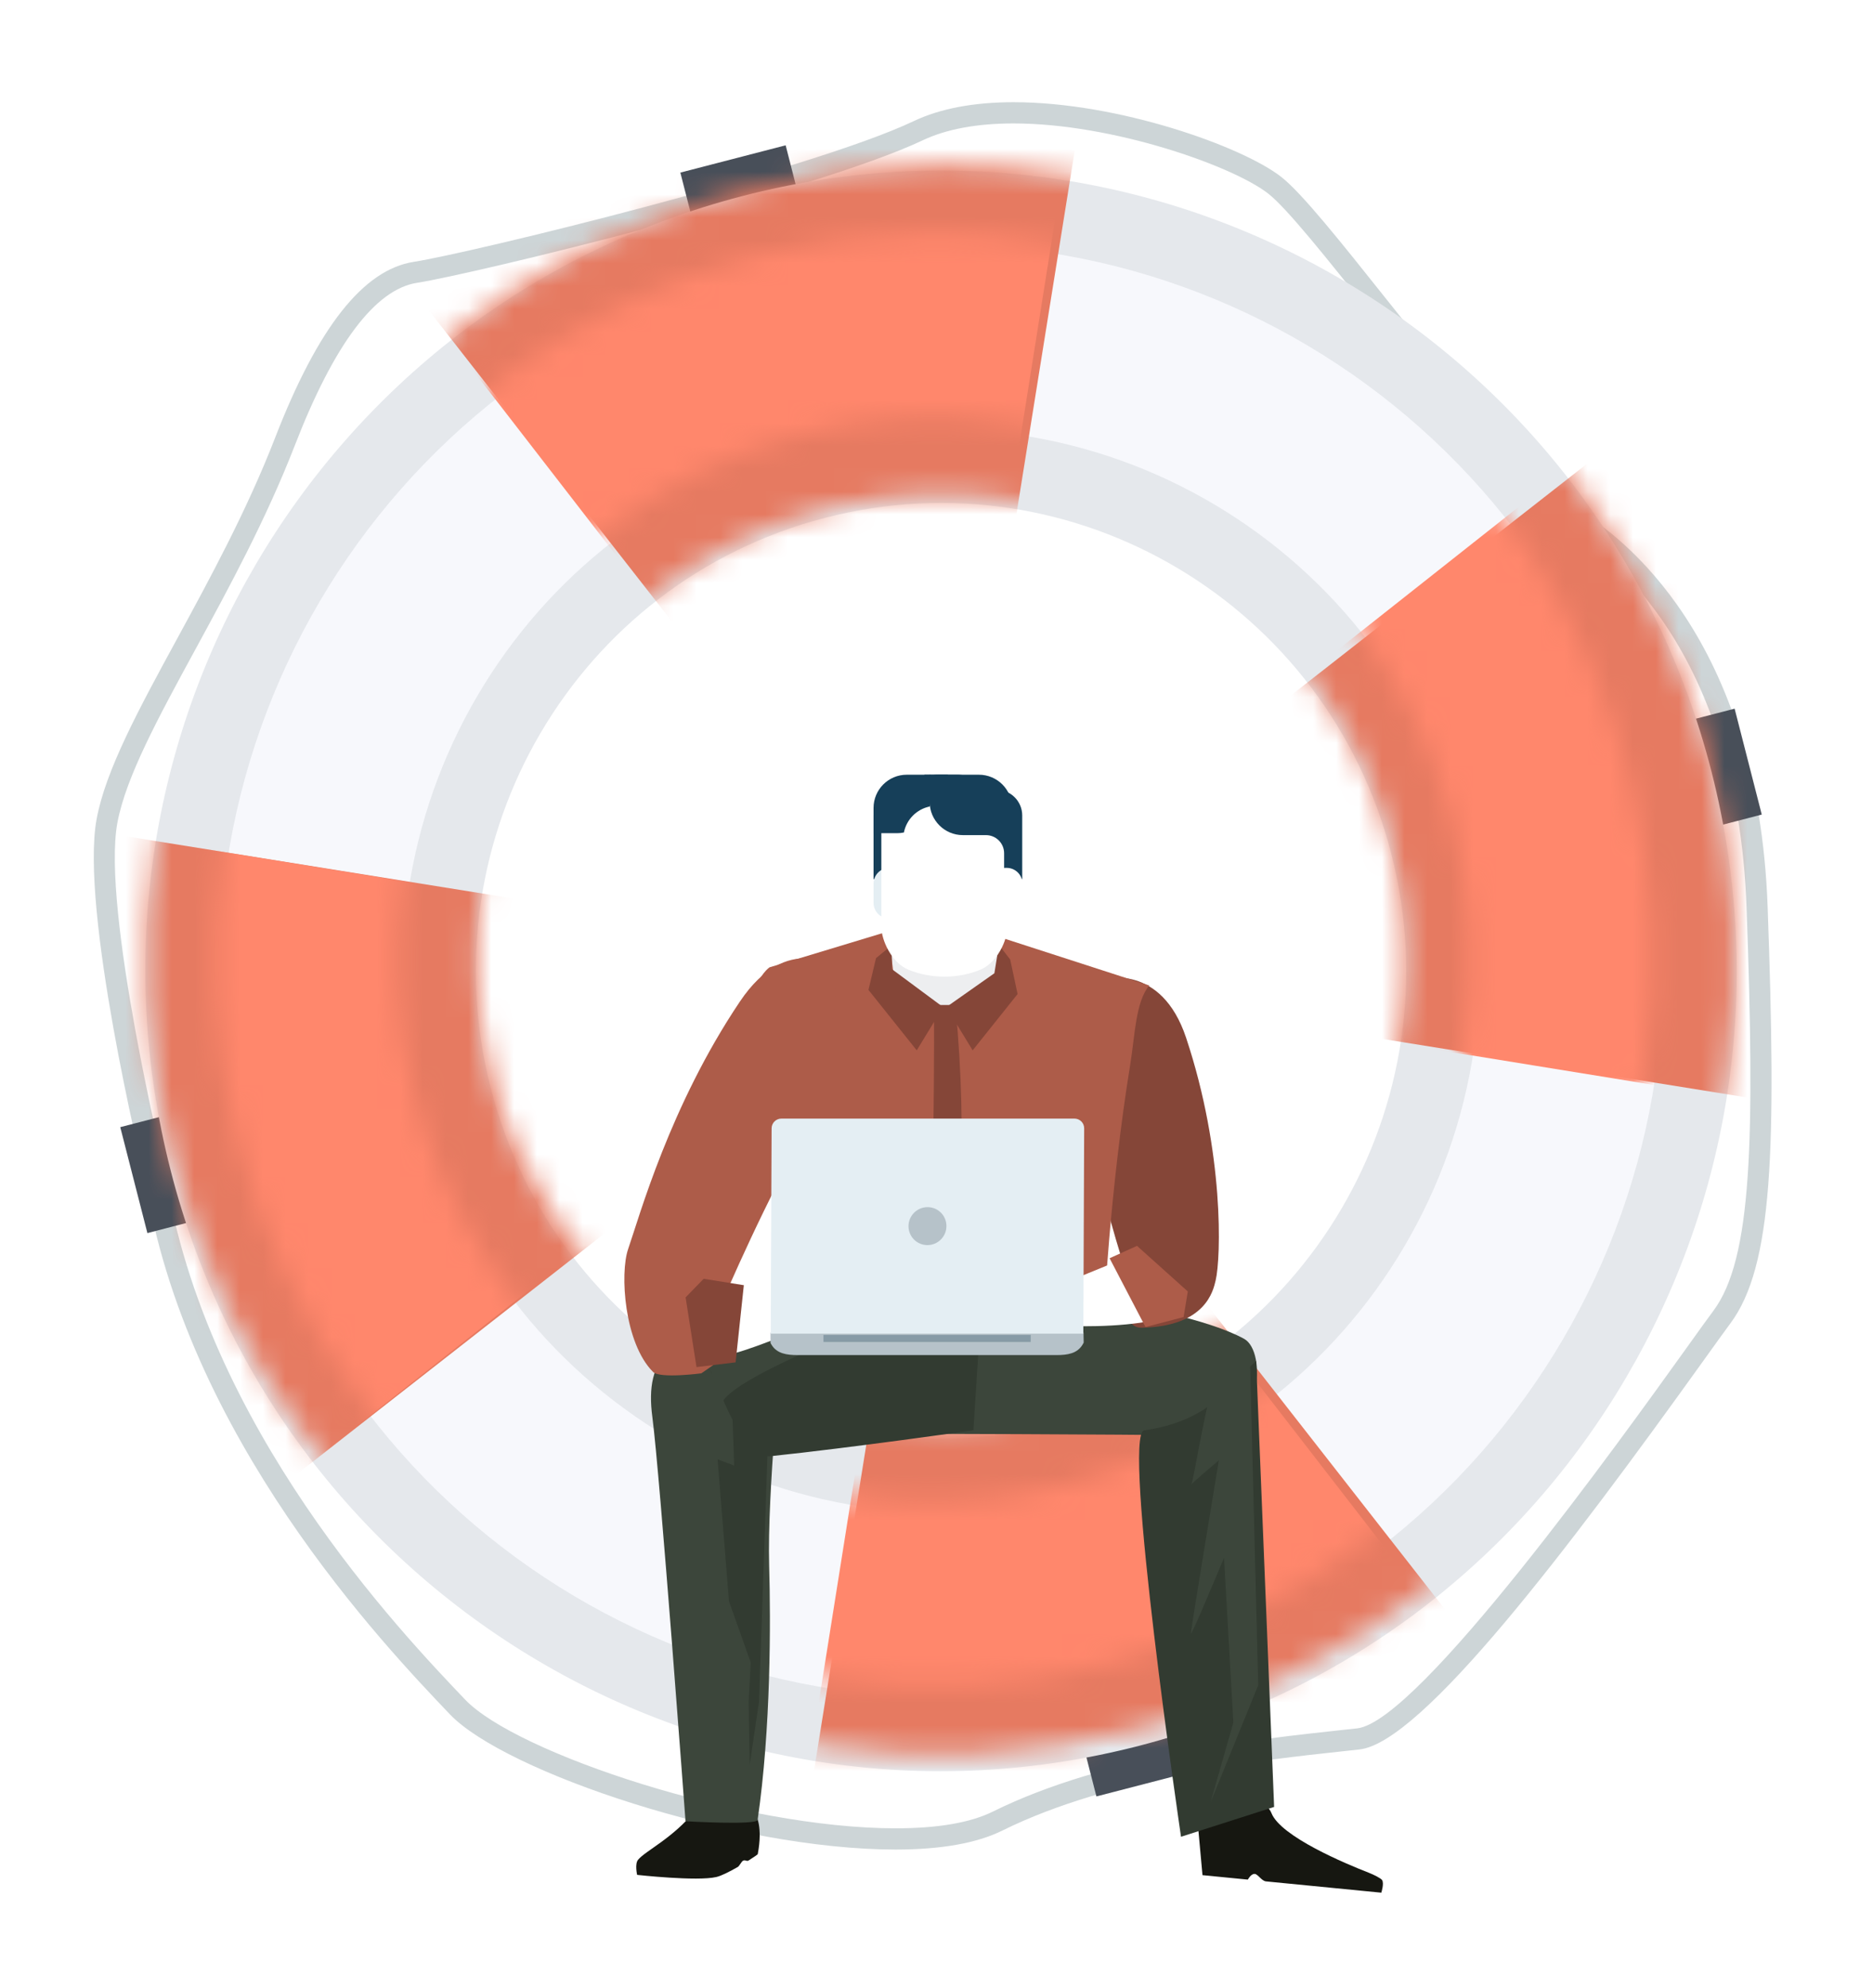 <?xml version="1.0" encoding="UTF-8"?>
<svg width="82px" height="87px" viewBox="0 0 82 87" version="1.1" xmlns="http://www.w3.org/2000/svg" xmlns:xlink="http://www.w3.org/1999/xlink">
    <!-- Generator: Sketch 51 (57462) - http://www.bohemiancoding.com/sketch -->
    <title>ll-dash-maintenance-graphic</title>
    <desc>Created with Sketch.</desc>
    <defs>
        <filter x="-9.5%" y="-6.3%" width="118.9%" height="117.7%" filterUnits="objectBoundingBox" id="filter-1">
            <feOffset dx="0" dy="2" in="SourceAlpha" result="shadowOffsetOuter1"></feOffset>
            <feGaussianBlur stdDeviation="2" in="shadowOffsetOuter1" result="shadowBlurOuter1"></feGaussianBlur>
            <feColorMatrix values="0 0 0 0 0.118   0 0 0 0 0.118   0 0 0 0 0.118  0 0 0 0.05 0" type="matrix" in="shadowBlurOuter1" result="shadowMatrixOuter1"></feColorMatrix>
            <feMerge>
                <feMergeNode in="shadowMatrixOuter1"></feMergeNode>
                <feMergeNode in="SourceGraphic"></feMergeNode>
            </feMerge>
        </filter>
        <path d="M26.518,1.307 C7.918,6.099 -3.271,25.06 1.524,43.66 C6.316,62.258 25.276,73.448 43.876,68.655 C62.475,63.861 73.666,44.9 68.873,26.302 C64.829,10.614 50.705,0.198 35.223,0.198 C32.35,0.198 29.43,0.556 26.518,1.307 Z M15.511,40.056 C12.708,29.183 19.25,18.096 30.124,15.293 C40.996,12.491 52.083,19.035 54.885,29.907 C57.687,40.781 51.144,51.864 40.271,54.667 C38.568,55.106 36.861,55.315 35.181,55.315 C26.13,55.315 17.874,49.227 15.511,40.056 Z" id="path-2"></path>
        <path d="M26.518,1.307 C7.918,6.099 -3.271,25.06 1.524,43.66 C6.316,62.258 25.276,73.448 43.876,68.655 C62.475,63.861 73.666,44.9 68.873,26.302 C64.829,10.614 50.705,0.198 35.223,0.198 C32.35,0.198 29.43,0.556 26.518,1.307 Z M15.511,40.056 C12.708,29.183 19.25,18.096 30.124,15.293 C40.996,12.491 52.083,19.035 54.885,29.907 C57.687,40.781 51.144,51.864 40.271,54.667 C38.568,55.106 36.861,55.315 35.181,55.315 C26.13,55.315 17.874,49.227 15.511,40.056 Z" id="path-4"></path>
        <path d="M26.518,1.307 C7.918,6.099 -3.271,25.06 1.524,43.66 C6.316,62.258 25.276,73.448 43.876,68.655 C62.475,63.861 73.666,44.9 68.873,26.302 C64.829,10.614 50.705,0.198 35.223,0.198 C32.35,0.198 29.43,0.556 26.518,1.307 Z M15.511,40.056 C12.708,29.183 19.25,18.096 30.124,15.293 C40.996,12.491 52.083,19.035 54.885,29.907 C57.687,40.781 51.144,51.864 40.271,54.667 C38.568,55.106 36.861,55.315 35.181,55.315 C26.13,55.315 17.874,49.227 15.511,40.056 Z" id="path-6"></path>
        <path d="M26.518,1.307 C7.918,6.099 -3.271,25.06 1.524,43.66 C6.316,62.258 25.276,73.448 43.876,68.655 C62.475,63.861 73.666,44.9 68.873,26.302 C64.829,10.614 50.705,0.198 35.223,0.198 C32.35,0.198 29.43,0.556 26.518,1.307 Z M15.511,40.056 C12.708,29.183 19.25,18.096 30.124,15.293 C40.996,12.491 52.083,19.035 54.885,29.907 C57.687,40.781 51.144,51.864 40.271,54.667 C38.568,55.106 36.861,55.315 35.181,55.315 C26.13,55.315 17.874,49.227 15.511,40.056 Z" id="path-8"></path>
        <path d="M24.017,1.183 C7.204,5.56 -2.945,22.936 1.388,39.92 C5.72,56.901 22.92,67.156 39.73,62.778 C56.542,58.401 66.694,41.025 62.361,24.044 C58.704,9.712 45.886,0.172 31.87,0.172 C29.276,0.173 26.641,0.5 24.017,1.183 Z M9.138,37.901 C5.905,25.236 13.478,12.276 26.013,9.012 C38.553,5.748 51.38,13.396 54.612,26.061 C57.842,38.725 50.272,51.683 37.733,54.948 C35.775,55.457 33.811,55.701 31.877,55.701 C21.425,55.7 11.864,48.587 9.138,37.901 Z" id="path-10"></path>
        <path d="M24.017,1.183 C7.204,5.56 -2.945,22.936 1.388,39.92 C5.72,56.901 22.92,67.156 39.73,62.778 C56.542,58.401 66.694,41.025 62.361,24.044 C58.704,9.712 45.886,0.172 31.87,0.172 C29.276,0.173 26.641,0.5 24.017,1.183 Z M9.138,37.901 C5.905,25.236 13.478,12.276 26.013,9.012 C38.553,5.748 51.38,13.396 54.612,26.061 C57.842,38.725 50.272,51.683 37.733,54.948 C35.775,55.457 33.811,55.701 31.877,55.701 C21.425,55.7 11.864,48.587 9.138,37.901 Z" id="path-12"></path>
        <path d="M24.017,1.183 C7.204,5.56 -2.945,22.936 1.388,39.92 C5.72,56.901 22.92,67.156 39.73,62.778 C56.542,58.401 66.694,41.025 62.361,24.044 C58.704,9.712 45.886,0.172 31.87,0.172 C29.276,0.173 26.641,0.5 24.017,1.183 Z M9.138,37.901 C5.905,25.236 13.478,12.276 26.013,9.012 C38.553,5.748 51.38,13.396 54.612,26.061 C57.842,38.725 50.272,51.683 37.733,54.948 C35.775,55.457 33.811,55.701 31.877,55.701 C21.425,55.7 11.864,48.587 9.138,37.901 Z" id="path-14"></path>
        <path d="M24.017,1.183 C7.204,5.56 -2.945,22.936 1.388,39.92 C5.72,56.901 22.92,67.156 39.73,62.778 C56.542,58.401 66.694,41.025 62.361,24.044 C58.704,9.712 45.886,0.172 31.87,0.172 C29.276,0.173 26.641,0.5 24.017,1.183 Z M9.138,37.901 C5.905,25.236 13.478,12.276 26.013,9.012 C38.553,5.748 51.38,13.396 54.612,26.061 C57.842,38.725 50.272,51.683 37.733,54.948 C35.775,55.457 33.811,55.701 31.877,55.701 C21.425,55.7 11.864,48.587 9.138,37.901 Z" id="path-16"></path>
    </defs>
    <g id="Symbols" stroke="none" stroke-width="1" fill="none" fill-rule="evenodd">
        <g id="ll-dash-maintenance-graphic" filter="url(#filter-1)" transform="translate(4, 2)">
            <g id="Group-15">
                <path d="M40.374,1.401 C38.768,1.401 37.429,1.65 36.395,2.14 C31.755,4.339 16.713,7.996 14.261,8.374 C12.428,8.659 10.626,11.055 8.904,15.497 C7.648,18.732 6.007,21.747 4.559,24.406 C2.923,27.41 1.51,30.005 1.138,32.006 C0.443,35.759 3.202,47.174 3.23,47.288 C4.949,58.412 13.541,67.411 16.365,70.368 C18.612,72.723 28.527,75.999 35.212,75.999 C37.055,75.999 38.489,75.752 39.473,75.264 C44.439,72.807 51.124,72.088 54.715,71.701 L55.418,71.625 C58.112,71.323 66.938,59.02 69.839,54.977 C70.363,54.245 70.768,53.681 71.013,53.353 C72.708,51.083 72.831,45.854 72.464,35.706 C72.057,24.395 66.389,20.17 64.662,19.145 C62.504,17.864 59.041,13.517 55.984,9.682 C54.108,7.327 52.336,5.103 51.52,4.469 C49.948,3.248 44.701,1.401 40.374,1.401 M35.212,76.928 C28.199,76.928 18.111,73.54 15.698,71.012 C12.825,68.002 4.081,58.844 2.325,47.47 C2.216,47.032 -0.502,35.783 0.23,31.836 C0.629,29.689 2.074,27.034 3.748,23.96 C5.183,21.325 6.809,18.339 8.043,15.158 C9.919,10.319 11.907,7.799 14.121,7.456 C16.548,7.081 31.424,3.469 36.002,1.3 C37.159,0.751 38.63,0.472 40.374,0.472 C44.96,0.472 50.373,2.404 52.084,3.734 C52.988,4.436 54.711,6.598 56.705,9.102 C59.563,12.687 63.119,17.151 65.131,18.345 C66.961,19.431 72.963,23.89 73.387,35.672 C73.77,46.257 73.626,51.402 71.752,53.911 C71.51,54.236 71.108,54.795 70.588,55.521 C64.671,63.769 58.253,72.243 55.519,72.548 L54.813,72.625 C51.279,73.005 44.7,73.713 39.881,76.098 C38.768,76.648 37.197,76.928 35.212,76.928" id="Fill-1" fill="#CDD5D7"></path>
                <polygon id="Fill-3" fill="#484F59" points="30.87 4.213 26.261 5.407 25.786 3.552 30.396 2.358"></polygon>
                <polygon id="Fill-5" fill="#484F59" points="48.611 73.409 44.001 74.603 43.526 72.748 48.136 71.554"></polygon>
                <polygon id="Fill-7" fill="#484F59" points="71.287 32.119 70.099 27.485 71.942 27.008 73.13 31.642"></polygon>
                <polygon id="Fill-9" fill="#484F59" points="2.453 49.954 1.265 45.319 3.109 44.842 4.297 49.476"></polygon>
                <path d="M42.279,58.3 C31.39,61.121 20.288,54.537 17.481,43.59 C14.675,32.643 21.226,21.481 32.117,18.659 C43.005,15.838 54.108,22.426 56.914,33.373 C59.721,44.32 53.168,55.478 42.279,58.3 M28.506,4.578 C9.878,9.404 -1.328,28.493 3.473,47.219 C8.273,65.942 27.262,77.209 45.889,72.383 C64.516,67.558 75.724,48.467 70.924,29.743 C66.122,11.017 47.132,-0.248 28.506,4.578" id="Fill-11" fill="#E5E8EC"></path>
                <path d="M31.313,15.53 C18.726,18.791 11.123,31.741 14.369,44.397 C17.613,57.05 30.493,64.691 43.081,61.43 C55.672,58.168 63.273,45.22 60.029,32.566 C56.784,19.911 43.904,12.269 31.313,15.53 M45.087,69.254 C28.207,73.627 10.937,63.38 6.586,46.413 C2.236,29.443 12.427,12.081 29.308,7.707 C46.189,3.334 63.459,13.581 67.811,30.55 C72.161,47.518 61.968,64.88 45.087,69.254" id="Fill-13" fill="#F7F8FC"></path>
            </g>
            <g id="Group-28" transform="translate(2, 3)">
                <g id="Group-18">
                    <mask id="mask-3" fill="white">
                        <use xlink:href="#path-2"></use>
                    </mask>
                    <g id="Clip-17"></g>
                    <polygon id="Fill-16" fill="#E67A61" mask="url(#mask-3)" points="35.305 35.4 18.826 14.321 2.341 -6.76 23.063 -12.101 43.785 -17.441 39.545 8.98"></polygon>
                </g>
                <g id="Group-21">
                    <mask id="mask-5" fill="white">
                        <use xlink:href="#path-4"></use>
                    </mask>
                    <g id="Clip-20"></g>
                    <polygon id="Fill-19" fill="#E67A61" mask="url(#mask-5)" points="35.282 35.307 51.763 56.386 68.246 77.466 47.524 82.807 26.801 88.148 31.042 61.727"></polygon>
                </g>
                <g id="Group-24">
                    <mask id="mask-7" fill="white">
                        <use xlink:href="#path-6"></use>
                    </mask>
                    <g id="Clip-23"></g>
                    <polygon id="Fill-22" fill="#E67A61" mask="url(#mask-7)" points="35.341 35.34 14.263 51.822 -6.819 68.305 -12.16 47.583 -17.5 26.862 8.923 31.102"></polygon>
                </g>
                <g id="Group-27">
                    <mask id="mask-9" fill="white">
                        <use xlink:href="#path-8"></use>
                    </mask>
                    <g id="Clip-26"></g>
                    <polygon id="Fill-25" fill="#E67A61" mask="url(#mask-9)" points="35.247 35.365 56.327 18.885 77.406 2.404 82.746 23.124 88.087 43.845 61.667 39.605"></polygon>
                </g>
            </g>
            <g id="Group-41" transform="translate(5, 6)">
                <g id="Group-31">
                    <mask id="mask-11" fill="white">
                        <use xlink:href="#path-10"></use>
                    </mask>
                    <g id="Clip-30"></g>
                    <polygon id="Fill-29" fill="#FF876C" mask="url(#mask-11)" points="31.981 32.403 15.545 11.164 -0.897 -10.076 19.771 -15.458 40.439 -20.838 36.21 5.783"></polygon>
                </g>
                <g id="Group-34">
                    <mask id="mask-13" fill="white">
                        <use xlink:href="#path-12"></use>
                    </mask>
                    <g id="Clip-33"></g>
                    <polygon id="Fill-32" fill="#FF876C" mask="url(#mask-13)" points="31.958 32.309 48.397 53.548 64.836 74.788 44.168 80.17 23.499 85.551 27.729 58.929"></polygon>
                </g>
                <g id="Group-37">
                    <mask id="mask-15" fill="white">
                        <use xlink:href="#path-14"></use>
                    </mask>
                    <g id="Clip-36"></g>
                    <polygon id="Fill-35" fill="#FF876C" mask="url(#mask-15)" points="32.016 32.343 10.993 48.95 -10.034 65.558 -15.36 44.679 -20.687 23.8 5.667 28.073"></polygon>
                </g>
                <g id="Group-40">
                    <mask id="mask-17" fill="white">
                        <use xlink:href="#path-16"></use>
                    </mask>
                    <g id="Clip-39"></g>
                    <polygon id="Fill-38" fill="#FF876C" mask="url(#mask-17)" points="31.923 32.368 52.949 15.763 73.973 -0.843 79.299 20.034 84.626 40.912 58.275 36.64"></polygon>
                </g>
            </g>
            <g id="Group-104" transform="translate(23, 29)">
                <path d="M12.137,29.733 C12.137,29.733 21.887,29.754 25.651,29.811 C28.255,29.85 28.493,26.138 27.464,25.579 C24.346,23.881 14.617,23.009 14.617,23.009 L8,29.086 C8,29.086 8.371,29.077 12.137,29.733" id="Fill-42" fill="#3C463B"></path>
                <path d="M21.331,9.837 C21.331,9.837 23.837,9.136 24.928,12.409 C26.602,17.434 26.455,22.04 26.222,23.022 C26.114,23.474 25.792,25.035 22.991,25.096 C21.857,25.12 22.311,22.686 22.311,22.686 C22.311,22.686 21.582,20.619 20.806,17.121 C20.03,13.625 21.331,9.837 21.331,9.837" id="Fill-44" fill="#854638"></path>
                <path d="M23.314,10.12 L16.884,8.041 L12.018,7.714 L6.687,9.327 C6.687,9.327 4.942,10.529 6.561,14.395 C8.181,18.26 7.558,24.316 7.558,24.316 L21.314,24.756 C21.314,24.756 21.574,19.159 22.485,13.559 C22.688,12.309 22.714,10.838 23.314,10.12" id="Fill-46" fill="#AD5C49"></path>
                <path d="M13.877,24.487 L14.578,24.487 C15.311,19.08 15.277,13.502 14.471,8.117 C14.259,8.243 14.048,8.368 13.837,8.494 C14.013,14.003 13.71,19.512 13.877,24.487" id="Fill-48" fill="#854638"></path>
                <path d="M16.61,9.555 C16.515,10.299 15.908,10.944 15.27,10.973 L13.453,10.973 C12.814,10.944 12.207,10.299 12.112,9.555 C11.964,8.329 11.815,7.103 11.666,5.877 C11.566,5.143 12.003,3.667 12.97,3.231 C13.855,2.843 14.868,2.843 15.753,3.231 C16.719,3.667 17.156,5.143 17.057,5.877 C16.908,7.103 16.759,8.329 16.61,9.555" id="Fill-50" fill="#EDEEF0"></path>
                <polygon id="Fill-52" fill="#854638" points="14.289 11.066 13.135 12.958 11.021 10.313 11.352 8.923 12.039 8.36 12.049 9.407"></polygon>
                <polygon id="Fill-54" fill="#854638" points="14.429 11.066 15.583 12.958 17.55 10.495 17.227 8.985 16.734 8.349 16.534 9.585"></polygon>
                <path d="M14.086,0.898 C13.577,0.898 13.129,1.159 12.87,1.555 L12.371,1.555 C11.749,1.555 11.244,2.059 11.244,2.682 L11.244,5.465 L12.037,5.465 L12.037,4.334 C12.037,3.896 12.392,3.541 12.829,3.541 L13.292,3.541 L12.559,3.541 L13.043,3.541 C13.847,3.541 14.497,2.89 14.497,2.087 L14.497,0.898 L14.086,0.898 Z" id="Fill-56" fill="#163F59"></path>
                <path d="M12.681,6.502 C12.681,6.883 12.372,7.192 11.991,7.192 L11.934,7.192 C11.553,7.192 11.244,6.883 11.244,6.502 L11.244,5.664 C11.244,5.283 11.553,4.974 11.934,4.974 L11.991,4.974 C12.273,4.974 12.516,5.144 12.622,5.385" id="Fill-58" fill="#E4EEF3"></path>
                <path d="M13.469,2.004 L13.469,0.898 L13.926,0.898 L15.129,0.898 L15.856,0.898 C16.659,0.898 17.31,1.549 17.31,2.352 L17.31,3.457 L16.853,3.457 L15.65,3.457 L14.922,3.457 C14.12,3.457 13.469,2.806 13.469,2.004" id="Fill-60" fill="#163F59"></path>
                <path d="M17.105,7.56 C17.103,8.138 16.661,9.117 15.929,9.426 C14.934,9.837 13.756,9.836 12.761,9.426 C12.028,9.117 11.589,8.138 11.585,7.56 L11.585,2.636 C11.581,2.055 12.161,1.566 12.878,1.552 L15.813,1.552 C16.529,1.565 17.11,2.054 17.105,2.636 L17.105,7.56 Z" id="Fill-62" fill="#FFFFFF"></path>
                <path d="M14.91,0.898 C15.419,0.898 15.867,1.159 16.126,1.555 L16.626,1.555 C17.248,1.555 17.753,2.059 17.753,2.682 L17.753,5.465 L16.96,5.465 L16.96,4.334 C16.96,3.896 16.604,3.541 16.166,3.541 L16.158,3.541 L16.438,3.541 L15.154,3.541 C14.351,3.541 13.701,2.89 13.701,2.087 L13.701,0.898 L14.91,0.898 Z" id="Fill-64" fill="#163F59"></path>
                <path d="M16.326,5.664 C16.326,5.283 16.636,4.974 17.016,4.974 L17.073,4.974 C17.454,4.974 17.763,5.283 17.763,5.664 L17.763,6.502 C17.763,6.882 17.454,7.192 17.073,7.192 L17.016,7.192 C16.734,7.192 16.492,7.023 16.384,6.781" id="Fill-66" fill="#FFFFFF"></path>
                <path d="M13.699,2.29 C13.717,2.197 13.728,2.101 13.728,2.004 L13.728,0.898 L13.271,0.898 L12.699,0.898 C11.894,0.898 11.244,1.549 11.244,2.352 L11.244,3.457 L11.547,3.457 L11.702,3.457 L12.274,3.457 C12.376,3.457 12.476,3.447 12.573,3.426 C12.686,2.857 13.131,2.407 13.699,2.29" id="Fill-68" fill="#163F59"></path>
                <path d="M0.934,48.376 C0.784,48.557 0.893,49.036 0.893,49.036 C0.893,49.036 3.518,49.328 4.363,49.129 C4.582,49.079 4.952,48.889 5.302,48.689 C5.362,48.656 5.465,48.454 5.522,48.421 C5.628,48.357 5.683,48.462 5.773,48.406 C6.007,48.258 6.172,48.144 6.174,48.129 C6.404,46.925 6.098,46.44 6.098,46.44 C6.098,46.44 3.863,45.696 3.443,46.215 C2.459,47.435 1.263,47.977 0.934,48.376" id="Fill-70" fill="#161711"></path>
                <path d="M25.464,47.066 L25.645,49.048 L27.631,49.243 C27.631,49.243 27.768,48.979 27.935,48.994 C28.077,49.008 28.233,49.302 28.426,49.321 C28.843,49.361 29.305,49.407 29.491,49.425 C29.864,49.462 33.474,49.815 33.474,49.815 C33.474,49.815 33.604,49.414 33.508,49.263 C33.459,49.185 33.139,49.026 32.925,48.942 C31.926,48.554 29.081,47.367 28.666,46.337 C28.162,45.085 25.464,47.066 25.464,47.066" id="Fill-72" fill="#161711"></path>
                <path d="M22.462,21.966 L15.751,24.707 C15.751,24.707 20.511,25.387 23.487,24.779 C25.501,24.369 22.554,21.879 22.462,21.966" id="Fill-74" fill="#FFFFFF"></path>
                <path d="M7.228,26.142 C7.228,26.142 6.583,32.27 6.674,35.51 C6.744,37.954 6.752,42.637 6.169,46.629 C6.133,46.873 3.012,46.689 3.012,46.689 C3.012,46.689 1.891,31.497 1.559,28.995 C1.227,26.492 2.194,24.687 7.228,26.142" id="Fill-76" fill="#3C463B"></path>
                <path d="M26.862,27.62 C26.862,27.62 25.856,29.208 23.096,29.583 C22.099,29.719 24.705,47.368 24.705,47.368 L28.781,46.063 L27.993,26.546 L26.862,27.62 Z" id="Fill-78" fill="#323B31"></path>
                <path d="M15.616,29.583 C15.616,29.583 10.286,30.345 6.729,30.717 C5.424,30.854 4.295,27.203 4.144,27.045 C3.192,26.046 2.252,26.173 2.285,26.137 C3.056,25.304 7.046,24.531 11.217,23.553 C15.387,22.575 16.023,23.19 16.023,23.19 L15.616,29.583 Z" id="Fill-80" fill="#323B31"></path>
                <path d="M11.217,23.553 C7.046,24.531 3.055,25.304 2.285,26.138 C2.252,26.173 3.192,26.046 4.144,27.044 C4.185,27.088 4.425,28.258 4.597,28.677 C3.917,27.453 13.719,23.997 15.837,23.103 C15.442,22.976 14.289,22.833 11.217,23.553" id="Fill-82" fill="#3C463B"></path>
                <polygon id="Fill-84" fill="#323B31" points="6.638 29.539 6.229 41.463 5.821 44.229 5.776 41.463 5.866 39.741 4.915 37.065 4.416 30.853 5.141 31.125 5.05 28.405"></polygon>
                <path d="M26.724,26.138 L27.722,26.41 L28.085,40.739 L25.999,45.862 L26.996,42.37 L26.588,35.161 C26.588,35.161 25.137,38.652 25.137,38.471 C25.137,38.289 26.361,30.899 26.361,30.899 C26.361,30.899 25.002,32.033 25.137,31.987 C25.273,31.941 25.954,26.818 26.724,26.138" id="Fill-86" fill="#3C463B"></path>
                <path d="M9.633,9.386 C9.633,9.386 7.491,7.707 5.394,10.822 C2.323,15.387 0.99,20.244 0.501,21.649 C0.128,22.727 0.333,25.773 1.59,27.029 C1.891,27.332 3.705,27.09 3.705,27.09 L4.896,26.266 L4.397,25.308 L4.37,24.551 C4.37,24.551 5.893,20.878 7.763,17.406 C9.633,13.935 9.633,9.386 9.633,9.386" id="Fill-88" fill="#AD5C49"></path>
                <path d="M4.396,23.343 L11.352,23.707 C11.352,23.707 4.652,26.78 4.43,26.25 C3.175,23.248 4.396,23.343 4.396,23.343" id="Fill-90" fill="#FFFFFF"></path>
                <path d="M8.222,23.129 C8.629,22.935 8.592,22.93 8.592,22.93 C8.592,22.93 8.964,23.373 9.502,23.454 C9.769,23.495 10.632,23.506 10.632,23.506 L11.913,23.538 L12.507,23.505 C12.507,23.505 12.842,23.46 12.932,23.518 C13.191,23.684 12.969,23.817 12.969,23.817 L10.673,24.142 L12.88,24.416 C12.88,24.416 13.156,24.498 13.168,24.648 C13.181,24.788 13.088,24.784 13.088,24.784 L10.526,25.057 L11.65,25.325 C11.65,25.325 11.919,25.412 11.939,25.558 C11.961,25.717 11.973,25.759 11.973,25.759 L9.616,25.528 C9.616,25.528 7.816,23.325 8.222,23.129" id="Fill-92" fill="#FFFFFF"></path>
                <path d="M10.766,24.549 L12.309,24.83 C12.309,24.83 12.661,24.855 12.817,24.968 C12.997,25.097 12.891,25.256 12.891,25.256 L10.526,25.057 L10.766,24.549 Z" id="Fill-94" fill="#FFFFFF"></path>
                <path d="M20.436,25.761 C20.438,25.756 20.442,25.752 20.444,25.747 L20.436,25.309 L6.733,25.309 L6.733,25.747 C6.733,25.747 6.73,25.756 6.733,25.761 L6.779,25.843 C7.013,26.224 7.432,26.292 7.911,26.292 L19.258,26.292 C19.737,26.292 20.156,26.224 20.39,25.843 L20.436,25.761 Z" id="Fill-96" fill="#B6C2C9"></path>
                <polygon id="Fill-98" fill="#879BA6" points="9.051 25.72 18.125 25.72 18.125 25.41 9.051 25.41"></polygon>
                <path d="M20.428,25.356 L20.465,16.372 C20.466,16.135 20.275,15.944 20.037,15.944 L7.211,15.944 C6.974,15.944 6.781,16.135 6.781,16.372 L6.743,25.356 L20.428,25.356 Z" id="Fill-100" fill="#E4EEF3"></path>
                <path d="M14.435,20.65 C14.434,21.108 14.06,21.48 13.601,21.48 C13.143,21.48 12.772,21.108 12.774,20.65 C12.776,20.191 13.149,19.819 13.609,19.819 C14.067,19.819 14.438,20.191 14.435,20.65" id="Fill-101" fill="#B6C2C9"></path>
                <polygon id="Fill-102" fill="#854638" points="3.493 26.817 3.016 23.768 3.807 22.954 5.565 23.234 5.205 26.611"></polygon>
                <polygon id="Fill-103" fill="#AD5C49" points="24.818 24.629 25.002 23.508 22.778 21.513 21.578 22.055 23.149 25.064"></polygon>
            </g>
        </g>
    </g>
</svg>